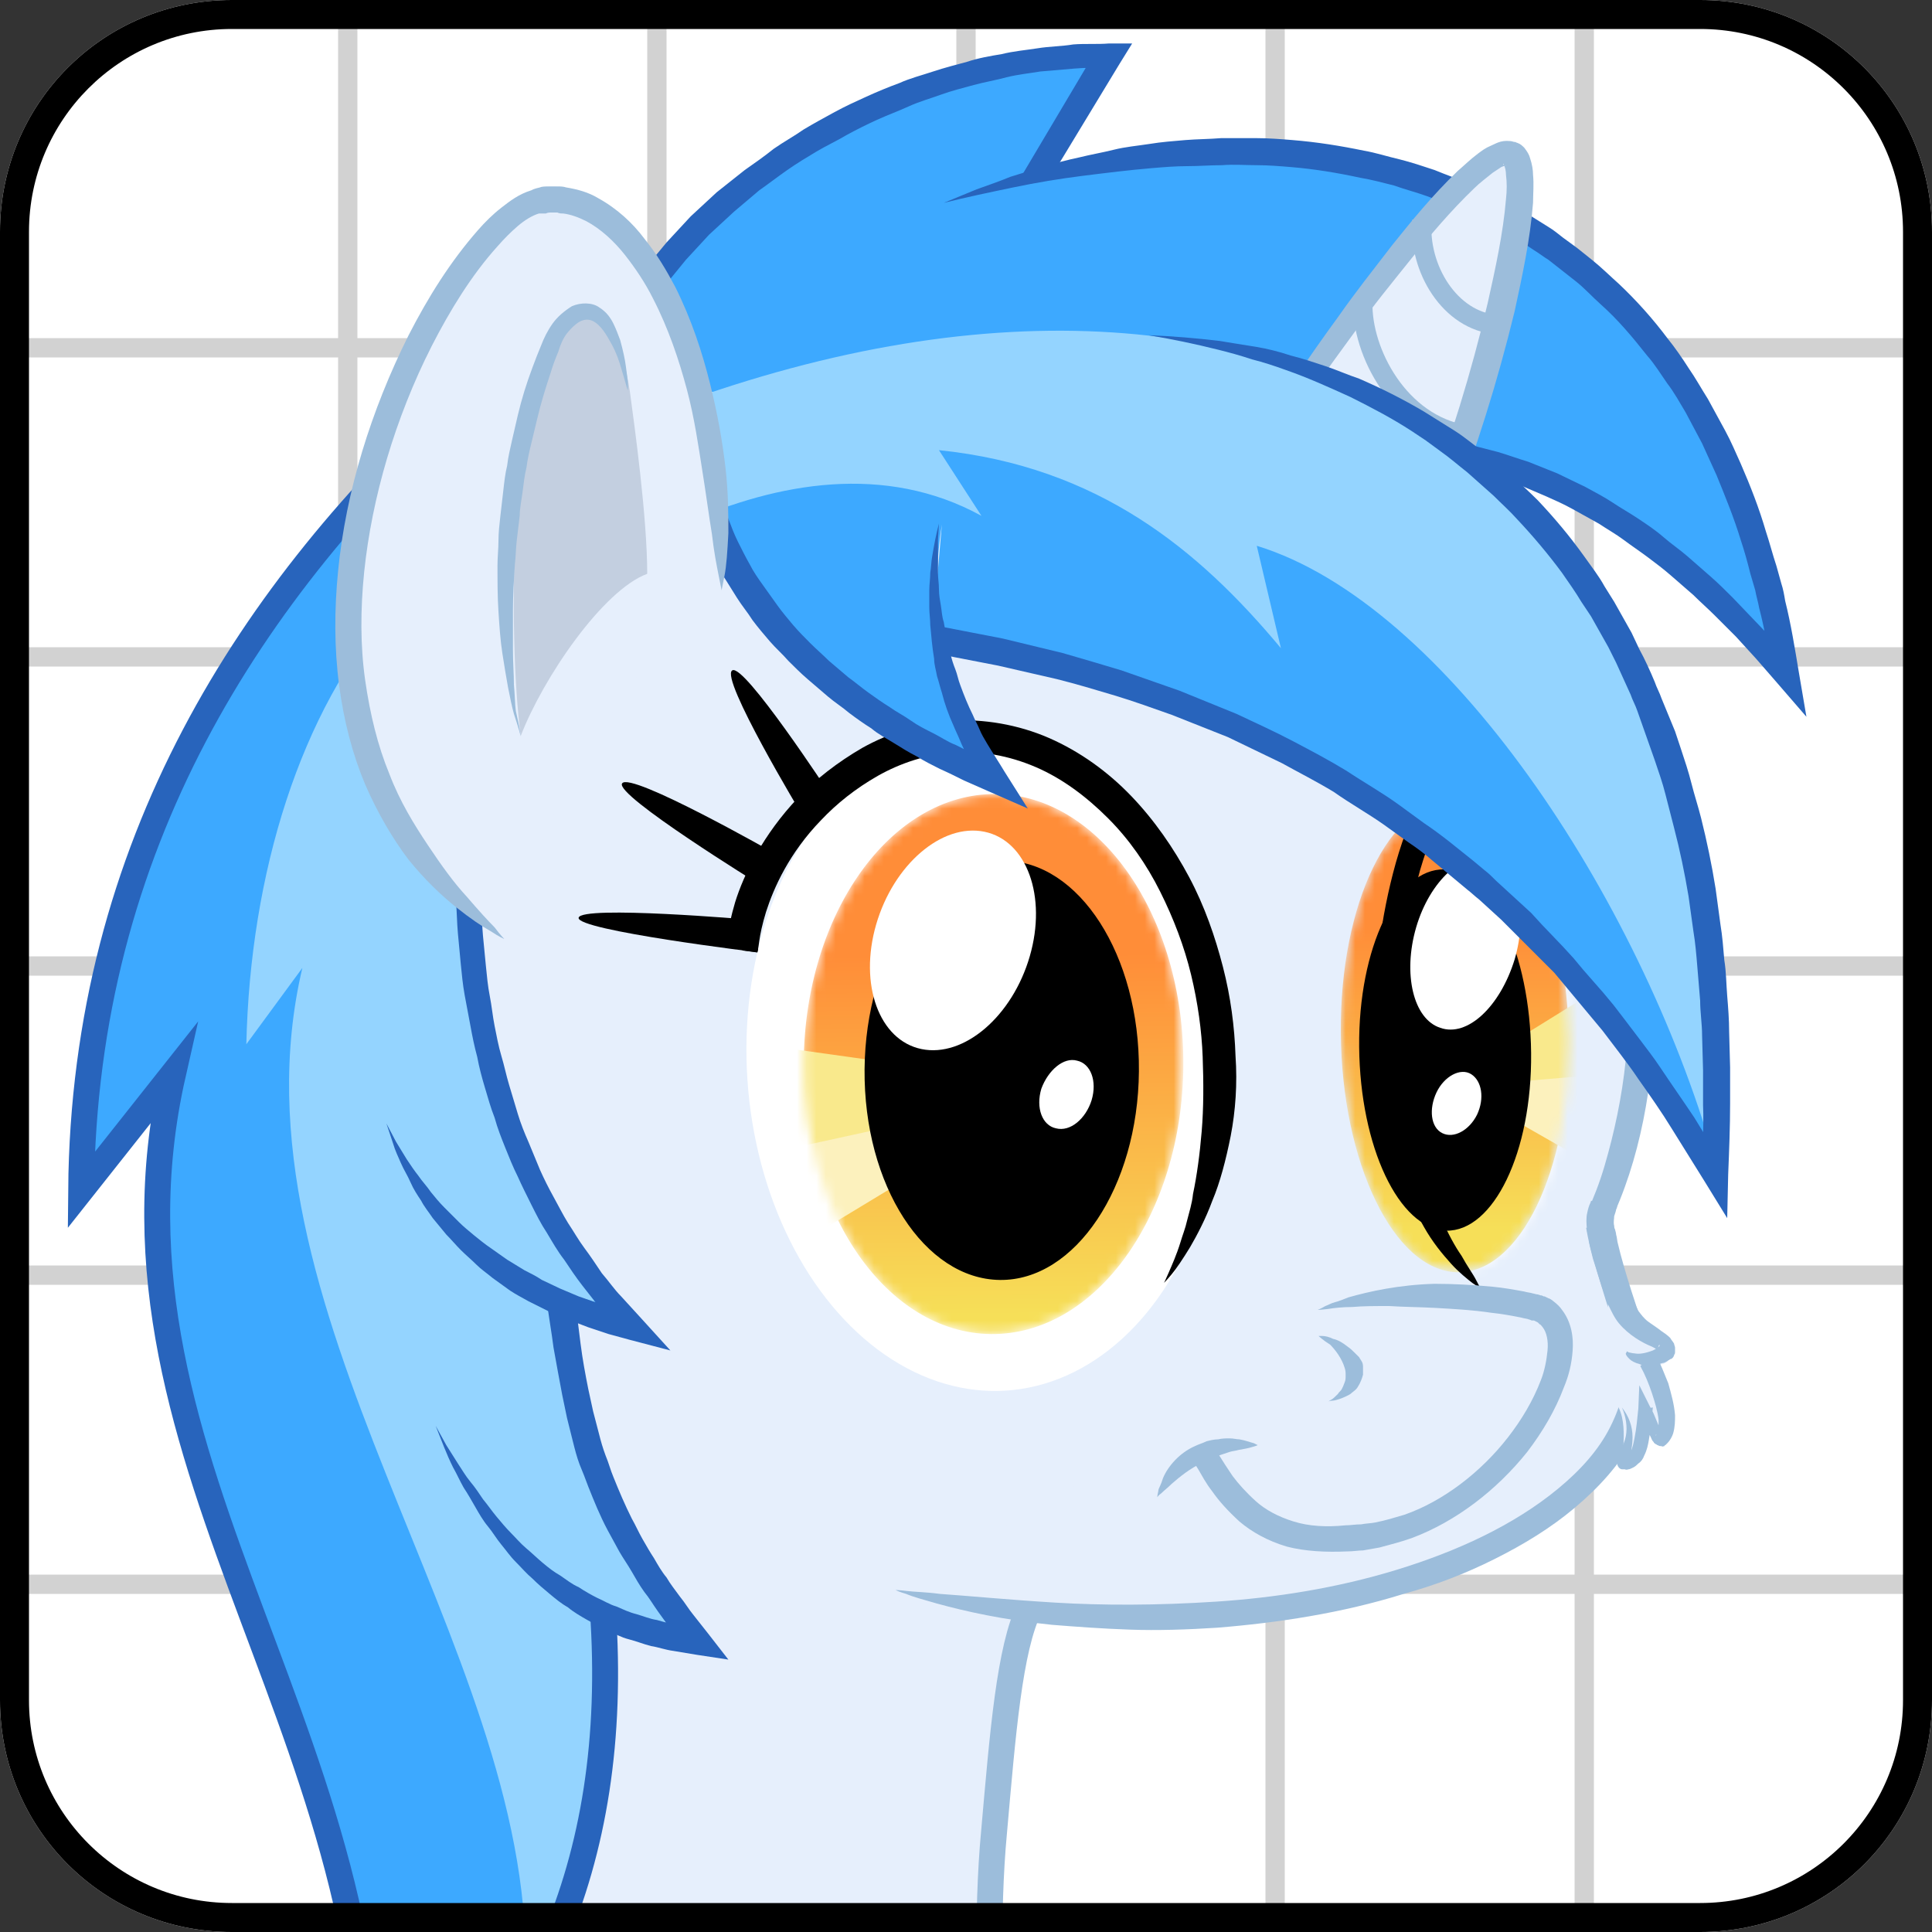 <svg version="1.1" xmlns="http://www.w3.org/2000/svg" xmlns:xlink="http://www.w3.org/1999/xlink" x="0px" y="0px"  viewBox="0 0 200 200" enable-background="new 0 0 200 200" xml:space="preserve"><rect x="0" y="0" width="200" height="200" fill="#333333" stroke="none"/><g id="Fill"><path fill="#FFFFFF" d="M200,176c0,13.3-10.7,24-24,24H24c-13.3,0-24-10.7-24-24V24C0,10.7,10.7,0,24,0h152c13.3,0,24,10.7,24,24 V176z"/></g><g><defs><path id="SVGID_1_" d="M200,176c0,13.3-10.7,24-24,24H24c-13.3,0-24-10.7-24-24V24C0,10.7,10.7,0,24,0h152c13.3,0,24,10.7,24,24 V176z"/></defs><clipPath id="SVGID_2_"><use xlink:href="#SVGID_1_"  overflow="visible"/></clipPath><g id="BG_1_" opacity="0.5" clip-path="url(#SVGID_2_)"><g><g id="Vertical_5_"><line fill="none" stroke="#A5A5A5" stroke-width="2" x1="132" y1="200" x2="132" y2="0"/><line fill="none" stroke="#A5A5A5" stroke-width="2" x1="100" y1="200" x2="100" y2="0"/><line fill="none" stroke="#A5A5A5" stroke-width="2" x1="68" y1="200" x2="68" y2="0"/><line fill="none" stroke="#A5A5A5" stroke-width="2" x1="36" y1="200" x2="36" y2="0"/><line fill="none" stroke="#A5A5A5" stroke-width="2" x1="164" y1="200" x2="164" y2="0"/></g><g id="Horizontal_5_"><line fill="none" stroke="#A5A5A5" stroke-width="2" x1="0" y1="132" x2="200" y2="132"/><line fill="none" stroke="#A5A5A5" stroke-width="2" x1="0" y1="100" x2="200" y2="100"/><line fill="none" stroke="#A5A5A5" stroke-width="2" x1="0" y1="68" x2="200" y2="68"/><line fill="none" stroke="#A5A5A5" stroke-width="2" x1="0" y1="36" x2="200" y2="36"/><line fill="none" stroke="#A5A5A5" stroke-width="2" x1="0" y1="164" x2="200" y2="164"/></g></g></g><g clip-path="url(#SVGID_2_)"><defs><rect id="SVGID_3_" x="1.6" y="3.3" width="196.7" height="196.7"/></defs><clipPath id="SVGID_4_"><use xlink:href="#SVGID_3_"  overflow="visible"/></clipPath><g id="Far_Crest_1_" clip-path="url(#SVGID_4_)"><g><path fill="#2864BC" d="M125.8,143.3c0,0-0.4-0.1-1-0.4c-0.3-0.1-0.6-0.3-0.8-0.6c-0.3-0.2-0.5-0.5-0.7-0.8 c-0.2-0.3-0.5-0.7-0.8-1c-0.3-0.4-0.6-0.7-1-1.1c-0.7-0.7-1.5-1.5-2.3-2.1c-0.4-0.3-0.9-0.7-1.3-1c-0.4-0.3-0.9-0.6-1.3-0.8 c-0.9-0.5-1.8-0.9-2.5-1.3c-0.4-0.2-0.7-0.3-1-0.5c-0.3-0.2-0.5-0.5-0.7-0.8c-0.3-0.5-0.5-1-0.5-1s0.4-0.3,1-0.4 c0.3-0.1,0.7-0.1,1-0.1c0.4,0.1,0.7,0.3,1.2,0.4c0.9,0.3,1.8,0.8,2.8,1.3c0.5,0.3,1,0.6,1.5,0.9c0.5,0.3,1,0.7,1.5,1.1 c0.5,0.4,0.9,0.8,1.4,1.2c0.4,0.4,0.8,0.8,1.2,1.3c0.4,0.4,0.7,0.8,1,1.3c0.3,0.4,0.6,0.8,0.9,1.2c0.3,0.4,0.5,0.8,0.6,1.2 c0.1,0.4,0.1,0.7,0.1,1C125.9,142.9,125.8,143.3,125.8,143.3z"/></g><g><path fill="none" d="M105.6,153.5"/></g><path fill="none" stroke="#2864BC" stroke-width="2.683" stroke-miterlimit="20" d="M119.8,136.1c6.8,2.1,10.5,5.3,13.2,14.6 c4.3-7.2,2.1-20.1-16.3-39.9c-9.9-10.6-15.8-15.8-14.5-35.1"/></g><path id="Body_2_" clip-path="url(#SVGID_4_)" fill="#E6EFFC" stroke="#9CBDDB" stroke-width="2.683" d="M46.9,203.9 c0.8-5.5,1.3-11.2,2.1-17l8.4-27.9l38.9-1.2l10.3,8.6c-2.1,4.2-2.8,13.1-3.7,23.3c-0.4,4.2-0.5,8.8-0.5,13.5"/><g id="Head_1_" clip-path="url(#SVGID_4_)"><g id="face_2_"><g><path fill="#E6EFFC" d="M49.6,184.3c2.3-18.9,3.7-36.7-3.9-77.5c-6.3-33.9,23.7-64.1,58.1-66.4c34.4-2.3,65.9,23.7,66.4,58.1 c0.5,34.6-14.2,41.6-33.6,48.6"/><g><path fill="#9CBDDB" d="M47.6,186.9c0,0,0.2-1.3,0.4-3.8c0.3-2.5,0.7-6.1,1-10.8c0.3-4.7,0.6-10.3,0.5-16.8 c-0.1-6.5-0.5-13.8-1.4-21.8c-0.9-8-2.1-16.6-3.8-25.6c-0.4-2.3-0.8-4.7-0.9-7.1c-0.2-2.4-0.1-4.9,0.1-7.4 c0.4-5,1.6-10,3.5-14.8c3.8-9.6,10.5-18.3,18.9-25c8.4-6.7,18.6-11.5,29.4-13.6c2.7-0.5,5.4-0.9,8.1-1.1 c1.4-0.1,2.7-0.1,4.1-0.1c1.4,0,2.8,0,4.1,0.1c2.7,0.1,5.4,0.5,8.1,1c2.7,0.5,5.3,1.1,7.9,2c10.3,3.2,19.6,9,26.8,16.3 c7.2,7.3,12.3,16.2,14.9,25.3c1.3,4.5,2,9.1,2.1,13.6c0.1,4.4,0,8.6-0.4,12.7c-0.8,8.1-3.1,15.7-7.1,21.2 c-2,2.8-4.2,5.1-6.6,6.8c-2.3,1.8-4.6,3.1-6.8,4.1c-4.3,2.1-7.8,3.2-10.2,4c-2.4,0.7-3.7,1.1-3.7,1.1s1.2-0.6,3.5-1.6 c1.1-0.5,2.6-1.2,4.2-2c1.6-0.8,3.5-1.7,5.5-2.9c4-2.3,8.6-5.7,12.1-10.9c1.7-2.6,3.2-5.7,4.2-9.1c1-3.4,1.8-7.1,2.2-11 c0.4-3.9,0.6-8.1,0.4-12.3c-0.1-4.2-0.8-8.6-2-12.9c-2.4-8.7-7.3-17.2-14.2-24.2c-6.9-7-15.8-12.6-25.7-15.7 c-2.5-0.8-5-1.4-7.5-1.9c-2.6-0.4-5.2-0.8-7.8-0.9c-1.3-0.1-2.6-0.1-3.9-0.1c-1.3,0-2.7,0.1-4,0.1c-2.6,0.2-5.2,0.5-7.8,1 c-10.3,2-20.1,6.6-28.2,13.1c-8.1,6.4-14.5,14.8-18.1,23.9c-1.8,4.6-2.9,9.3-3.3,14c-0.2,2.3-0.2,4.7-0.1,7 c0.1,2.3,0.5,4.5,0.9,6.8c1.7,9.1,3,17.8,3.8,25.8c0.9,8,1.3,15.5,1.4,22c0.1,6.6-0.2,12.3-0.5,17c-0.4,4.7-0.8,8.4-1.1,10.9 c-0.3,2.5-0.4,3.8-0.4,3.8L47.6,186.9z"/></g></g><g><path fill="#E6EFFC" d="M164.8,123c-0.7,11.4,6,13.9,5.9,18c-0.4,16.5-34.9,32.6-78.1,23.5"/><g><path fill="#9CBDDB" d="M167.4,124.9c0,0,0,0.1-0.1,0.3c0,0.1-0.1,0.4-0.2,0.7c0,0.3-0.1,0.6,0,1c0,0.1,0,0.2,0.1,0.4 c0,0.1,0.1,0.3,0.1,0.5c0.1,0.3,0.1,0.7,0.2,1c0.3,1.3,0.8,3,1.4,4.9c0.6,1.9,1.4,4,1.9,6.7c0.4,2.8-0.3,5.8-1.7,8.5 c-1.4,2.7-3.6,5.1-6.1,7.2c-2.5,2.1-5.3,3.8-8.3,5.3c-3,1.5-6.1,2.7-9.4,3.6c-6.4,2-13.1,3-19.3,3.5c-3.1,0.2-6.2,0.3-9,0.2 c-2.9-0.1-5.6-0.3-8.1-0.5c-5-0.5-9-1.4-11.9-2.2c-1.4-0.4-2.5-0.7-3.2-1c-0.7-0.2-1.1-0.4-1.1-0.4s0.4,0,1.2,0.1 c0.8,0.1,1.9,0.1,3.4,0.3c2.9,0.2,7,0.6,11.9,0.9c4.9,0.3,10.6,0.3,16.7-0.1c6.1-0.4,12.5-1.4,18.7-3.3 c6.2-1.9,12.1-4.6,16.7-8.4c2.3-1.9,4.2-4,5.4-6.4c0.6-1.2,1-2.3,1.3-3.5c0-0.3,0.1-0.6,0.1-0.9l0-0.4l0-0.5 c0-0.6,0-1.1-0.1-1.6c-0.3-2.2-1.2-4.3-1.8-6.3c-0.6-1.9-1.1-3.7-1.5-5.1c-0.1-0.4-0.2-0.7-0.2-1c0-0.2-0.1-0.3-0.1-0.5 c0-0.2-0.1-0.3-0.1-0.5c-0.1-0.7-0.1-1.4,0-1.8c0.1-0.5,0.2-0.8,0.3-1c0.1-0.2,0.1-0.3,0.1-0.3L167.4,124.9z"/></g></g></g><g id="right_eye_2_"><g><path fill="none" d="M171.6,77.3"/></g><g><path fill="none" d="M164.7,86.6"/></g><defs><filter id="Adobe_OpacityMaskFilter" filterUnits="userSpaceOnUse" x="138.8" y="75.9" width="32.7" height="58.8"><feColorMatrix  type="matrix" values="1 0 0 0 0  0 1 0 0 0  0 0 1 0 0  0 0 0 1 0"/></filter></defs><mask maskUnits="userSpaceOnUse" x="138.8" y="75.9" width="32.7" height="58.8" id="SVGID_5_"><g filter="url(#Adobe_OpacityMaskFilter)"><path fill="#FFFFFF" d="M157.8,75.9c-7.3-0.4-12.2,10.7-13.2,27.4c-1,16.7,4.6,30.9,11.8,31.4c0.5,0,0.9,0,1.4-0.1 c1.4-1.4,2.8-3,4-4.8c0.9-1.3,1.7-2.7,2.4-4.2c0.7-1.5,1.3-3.1,1.9-4.8c1.1-3.4,1.8-7.1,2.2-11c0.4-3.9,0.6-8.1,0.5-12.3 c-0.1-4.2-0.8-8.6-2-12.9c-0.3-1.1-0.7-2.2-1-3.3C163.4,77.9,160.6,76.1,157.8,75.9z"/></g></mask><g mask="url(#SVGID_5_)"><path fill="#FFFFFF" d="M171.4,105.2c-1,16.7-7.7,29.9-15,29.4c-7.3-0.4-12.8-14.7-11.8-31.4c1-16.7,6-27.8,13.2-27.4 C165.1,76.3,172.4,88.6,171.4,105.2z"/><g><defs><filter id="Adobe_OpacityMaskFilter_1_" filterUnits="userSpaceOnUse" x="138.8" y="83" width="26.2" height="48.7"><feColorMatrix  type="matrix" values="1 0 0 0 0  0 1 0 0 0  0 0 1 0 0  0 0 0 1 0"/></filter></defs><mask maskUnits="userSpaceOnUse" x="138.8" y="83" width="26.2" height="48.7" id="SVGID_5_"><g filter="url(#Adobe_OpacityMaskFilter_1_)"><path fill="#FFFFFF" d="M162.4,107.8c0.1,13.4-5.1,24.1-11.6,23.9c-6.5-0.2-11.9-11.3-12-24.8c-0.1-13.4,5.1-24.1,11.6-23.9 C157,83.2,162.3,94.3,162.4,107.8z"/></g></mask><g>  <linearGradient id="SVGID_6_" gradientUnits="userSpaceOnUse" x1="197.712" y1="188.815" x2="199.887" y2="144.602" gradientTransform="matrix(0.999 -4.790000e-002 4.790000e-002 0.999 -55.935 -52.094)"><stop  offset="0" style="stop-color:#F6DF58"/><stop  offset="0.7" style="stop-color:#FF8D38"/></linearGradient><path fill="url(#SVGID_6_)" d="M162.4,107.8c0.1,13.4-5.1,24.1-11.6,23.9c-6.5-0.2-11.9-11.3-12-24.8 c-0.1-13.4,5.1-24.1,11.6-23.9C157,83.2,162.3,94.3,162.4,107.8z"/><polygon fill="#F9E98C" points="149.6,112.2 164.6,102.9 163.7,113.1"/><polygon fill="#FCF1BD" points="150.7,112.5 165,111.3 163.3,119.7"/></g><path d="M158.5,109c0.1,10.3-3.9,18.5-8.8,18.4c-4.9-0.2-8.9-8.7-9-19c-0.1-10.3,3.9-18.5,8.8-18.4 C154.4,90.2,158.4,98.7,158.5,109z"/><path fill="#FFFFFF" d="M149.1,106.4c-2.8-0.9-3.9-5.6-2.5-10.4c1.4-4.8,4.9-8,7.7-7.1c2.8,0.9,3.9,5.6,2.5,10.4 C155.3,104.2,151.9,107.4,149.1,106.4z"/><path fill="#FFFFFF" d="M149.3,117.3c-1.2-0.6-1.4-2.5-0.6-4.2c0.8-1.7,2.5-2.6,3.6-1.9s1.4,2.5,0.6,4.2 C152.1,117,150.5,117.9,149.3,117.3z"/></g></g><g><path d="M153.3,133.4c0,0-0.3-0.2-0.9-0.6c-0.5-0.4-1.4-1.1-2.2-2c-0.9-1-1.9-2.2-2.8-3.8c-0.9-1.6-1.9-3.4-2.7-5.5 c-1.5-4.2-2.3-9.4-2.4-15c-0.1-5.5,0.6-11.5,2.2-17.2c0.8-2.8,1.9-5.7,3.4-8.3c0.7-1.3,1.6-2.6,2.6-3.7c1-1.1,2.3-2.1,3.9-2.7 c1.5-0.6,3.3-0.5,4.7,0c1.5,0.5,2.7,1.4,3.7,2.3c2,1.9,3.2,4.1,4.2,6.2c1.9,4.1,2.6,7.8,3.1,10.3c0.2,1.3,0.4,2.3,0.5,3 c0.1,0.7,0.1,1,0.1,1l-2.7,0.3c0,0,0-0.4-0.1-1c-0.1-0.7-0.2-1.6-0.4-2.8c-0.4-2.4-1.2-5.9-2.9-9.7c-0.9-1.9-2-3.8-3.6-5.3 c-1.6-1.5-3.7-2.5-5.8-1.7c-0.9,0.3-1.9,1.1-2.8,2c-0.8,0.9-1.6,2-2.3,3.2c-1.3,2.3-2.3,5-3.1,7.7c-1.5,5.4-2.2,11.1-2.1,16.4 c0,2.6,0.3,5.2,0.7,7.6c0.4,2.4,1,4.6,1.6,6.6c0.6,2,1.2,3.8,2,5.4c0.7,1.6,1.4,2.9,2.1,3.9c0.6,1.1,1.2,1.9,1.5,2.5 C153.1,133.1,153.3,133.4,153.3,133.4z"/></g></g><g id="left_eye_1_"><g><path d="M78.6,98.6c0,0-19-2.3-18.7-3.6c0.3-1.3,17.7,0.2,17.7,0.2L78.6,98.6z"/><path d="M78.7,91.6c0,0-15.1-9.3-14.3-10.5c0.8-1.3,15.9,7.3,15.9,7.3L78.7,91.6z"/><path d="M83,84.3c0,0-8.5-14.1-7.2-14.9c1.2-0.8,10.1,12.8,10.1,12.8L83,84.3z"/></g>  <ellipse transform="matrix(0.998 -6.637052e-002 6.637052e-002 0.998 -7.081 7.004)" fill="#FFFFFF" cx="101.9" cy="110.1" rx="24.6" ry="33.9"/><defs><filter id="Adobe_OpacityMaskFilter_2_" filterUnits="userSpaceOnUse" x="79" y="82.2" width="43.5" height="55.9"><feColorMatrix  type="matrix" values="1 0 0 0 0  0 1 0 0 0  0 0 1 0 0  0 0 0 1 0"/></filter></defs><mask maskUnits="userSpaceOnUse" x="79" y="82.2" width="43.5" height="55.9" id="SVGID_7_"><g filter="url(#Adobe_OpacityMaskFilter_2_)"><path fill="#FFFFFF" d="M126.4,108.4c-1.2-18.7-13.6-33.1-27.6-32.2c-2,0.1-4,0.6-5.9,1.4c-0.7,0.1-1.3,0.2-2,0.4 c-13.2,3.4-20.1,20.8-15.4,39c4.6,18.2,19.1,30.1,32.2,26.8c6-1.5,10.8-6.1,13.6-12.2C125.1,125.3,127,117.2,126.4,108.4z"/></g></mask><g mask="url(#SVGID_7_)"><defs><filter id="Adobe_OpacityMaskFilter_3_" filterUnits="userSpaceOnUse" x="79" y="82.2" width="43.5" height="55.9"><feColorMatrix  type="matrix" values="1 0 0 0 0  0 1 0 0 0  0 0 1 0 0  0 0 0 1 0"/></filter></defs><mask maskUnits="userSpaceOnUse" x="79" y="82.2" width="43.5" height="55.9" id="SVGID_7_"><g filter="url(#Adobe_OpacityMaskFilter_3_)"><path fill="#FFFFFF" d="M122.5,110.3c-0.1,15.4-9,27.9-19.9,27.8c-10.8-0.1-19.5-12.6-19.4-28.1c0.1-15.4,9-27.9,19.9-27.8 C113.9,82.3,122.6,94.9,122.5,110.3z"/></g></mask><g>  <linearGradient id="SVGID_8_" gradientUnits="userSpaceOnUse" x1="239.321" y1="364.486" x2="250.437" y2="312.365" gradientTransform="matrix(0.976 -0.218 0.218 0.976 -209.979 -167.433)"><stop  offset="0" style="stop-color:#F6DF58"/><stop  offset="0.7" style="stop-color:#FF8D38"/></linearGradient><path fill="url(#SVGID_8_)" d="M122.5,110.3c-0.1,15.4-9,27.9-19.9,27.8c-10.8-0.1-19.5-12.6-19.4-28.1 c0.1-15.4,9-27.9,19.9-27.8C113.9,82.3,122.6,94.9,122.5,110.3z"/><polygon fill="#FCF1BD" points="79,117.6 110.1,112.2 84,128"/><polygon fill="#F9E98C" points="79.2,108.2 110.6,112.6 79.5,119.4"/></g><path d="M117.9,110.9c-0.1,12-6.6,21.7-14.4,21.6s-14.1-9.8-14-21.8c0.1-12,6.6-21.7,14.4-21.6 C111.7,89.1,118,98.9,117.9,110.9z"/><path fill="#FFFFFF" d="M101.9,86.1c4.4,0.9,6.5,6.7,4.7,12.9c-1.8,6.2-6.8,10.5-11.2,9.6c-4.4-0.9-6.5-6.7-4.7-12.9 C92.5,89.5,97.5,85.2,101.9,86.1z"/><path fill="#FFFFFF" d="M111.5,109.8c1.4,0.3,2.1,2.1,1.5,4.1c-0.6,1.9-2.2,3.3-3.7,2.9c-1.4-0.3-2.1-2.1-1.5-4.1 C108.5,110.8,110.1,109.4,111.5,109.8z"/></g><g><path d="M76.9,98.4c0,0-0.1-0.1-0.2-0.3c-0.1-0.2-0.3-0.5-0.6-1c-0.1-0.2-0.2-0.5-0.4-0.8c0-0.1-0.2-0.3-0.2-0.5 c0.1-0.1,0.1-0.3,0.1-0.4c0.1-0.6,0.3-1.3,0.5-2c0.9-2.9,2.9-7,6.5-10.8c1.8-1.9,4.1-3.7,6.7-5.2c2.7-1.5,5.8-2.5,9.2-2.8 c3.3-0.2,6.9,0.4,10.1,1.8c3.2,1.4,6.1,3.5,8.5,6c2.4,2.5,4.4,5.4,6,8.4c1.6,3,2.7,6.2,3.5,9.3c0.8,3.1,1.2,6.2,1.3,9.2 c0.2,2.9,0,5.7-0.5,8.3c-0.5,2.5-1.1,4.8-1.9,6.7c-0.7,1.9-1.6,3.6-2.3,4.8c-0.8,1.3-1.4,2.2-1.9,2.8c-0.5,0.6-0.8,0.9-0.8,0.9 s0.2-0.4,0.5-1.1c0.3-0.7,0.8-1.8,1.2-3.1c0.2-0.7,0.5-1.4,0.7-2.3c0.2-0.8,0.5-1.7,0.6-2.7c0.4-1.9,0.7-4.1,0.9-6.5 c0.2-2.4,0.2-5,0.1-7.7c-0.1-2.7-0.5-5.6-1.2-8.5c-0.7-2.9-1.8-5.8-3.2-8.6c-1.4-2.8-3.2-5.4-5.4-7.6c-2.2-2.2-4.7-4.1-7.5-5.3 c-2.8-1.2-5.7-1.7-8.5-1.5c-2.8,0.2-5.5,1.1-7.8,2.4c-2.3,1.3-4.3,2.9-5.9,4.6c-3.3,3.4-4.9,7-5.7,9.5c-0.4,1.3-0.6,2.3-0.7,3 c-0.1,0.8-0.2,1.2-0.2,1.2L76.9,98.4z"/></g></g><g id="fluff_1_"><path fill="#E6EFFC" d="M166.7,133.6c1.8,1.6,6,6.1,6.1,6.5c0.3,1.3-1.4,1.2-1.8,1.3c-0.4,0.1,0.6,2.7,1,4.2 c0.4,1.5,0.9,3.2,0.1,3.2c-0.8,0-0.7-0.6-1.3-1.3c-0.6-0.7-0.4,0.9-0.9,1.8c-0.4,0.9-1.1,3.2-1.7,2.4c-0.6-0.8,0.7-4.8-1.2-6.8 C165,142.9,166.7,133.6,166.7,133.6z"/><g><path fill="#9CBDDB" d="M168.4,139.9c0,0,0.1,0,0.2,0.1c0.1,0,0.4,0.1,0.6,0.1c0.5,0.1,1.1,0,1.9-0.3c0.2-0.1,0.4-0.2,0.5-0.3 c0.1-0.1,0.2-0.1,0.2-0.2c0,0,0,0,0-0.1c0,0,0,0-0.1,0.1c0,0.1,0,0.1-0.1,0.2c0,0.1,0,0.1,0,0.2l0,0c0,0.1,0,0,0,0.1l0,0l0-0.1 c0,0,0,0.1,0,0c0,0,0,0-0.1,0c-0.1-0.1-0.3-0.2-0.5-0.3c-0.5-0.2-1.1-0.5-1.7-0.9c-0.6-0.4-1.2-0.9-1.7-1.5 c-0.5-0.6-0.8-1.3-1.1-1.9c-0.2-0.6-0.4-1.2-0.6-1.7c-0.4-1.1-0.7-2.2-1-3.1c-0.5-1.9-0.7-3.2-0.7-3.2l2.7-0.3 c0,0,0.1,1.1,0.6,2.9c0.2,0.9,0.5,1.9,0.9,3c0.2,0.5,0.4,1.1,0.6,1.7c0.2,0.5,0.4,0.9,0.6,1.3c0.3,0.4,0.6,0.8,1,1.1 c0.4,0.3,0.9,0.6,1.4,1c0.3,0.2,0.6,0.4,0.9,0.7c0.1,0.2,0.3,0.4,0.4,0.6c0,0.1,0.1,0.3,0.1,0.4l0,0.1l0,0l0,0.1l0,0.1 c0,0.1,0,0.1,0,0.2c0,0.2-0.1,0.2-0.1,0.3c-0.1,0.3-0.3,0.4-0.4,0.4c-0.1,0.1-0.2,0.1-0.3,0.2c-0.2,0.1-0.3,0.2-0.5,0.2 c-0.3,0.1-0.6,0.2-0.9,0.2c-0.5,0.1-1.1,0.1-1.5-0.1c-0.4-0.1-0.8-0.3-1-0.5c-0.2-0.2-0.4-0.4-0.4-0.6 C168.4,140,168.4,139.9,168.4,139.9z"/></g><g><path fill="#9CBDDB" d="M171.4,140.2c0.5,1,0.9,2,1.3,3c0.3,1.1,0.6,2.1,0.7,3.3c0,0.6,0,1.2-0.2,1.9c-0.1,0.3-0.3,0.7-0.6,1 l-0.1,0.1l0,0l0,0l-0.1,0.1l0,0l0,0c0,0-0.1,0-0.1,0.1c-0.1,0-0.2,0.1-0.3,0c-0.2,0-0.2,0-0.4-0.1c-0.1,0-0.1-0.1-0.2-0.1 c-0.1-0.1-0.2-0.1-0.2-0.2c-0.2-0.2-0.2-0.3-0.3-0.5c-0.3-0.6-0.5-1-0.6-1.5c-0.2-0.5-0.4-1-0.5-1.4l1.3-0.2l0,0 c-0.1,1.1-0.2,2.2-0.4,3.3c-0.1,0.6-0.2,1.1-0.5,1.7c-0.1,0.3-0.3,0.6-0.6,0.8c-0.1,0.1-0.3,0.3-0.5,0.4 c-0.2,0.1-0.4,0.2-0.5,0.2c-0.1,0-0.2,0.1-0.4,0c-0.1,0-0.2,0-0.3,0c-0.1,0-0.3-0.1-0.4-0.3c-0.1-0.2-0.1-0.3-0.1-0.4 c0-0.1,0-0.2,0-0.2c0-0.1,0.1-0.2,0.1-0.3c0.1-0.3,0.2-0.5,0.3-0.8c0.2-0.5,0.4-0.9,0.5-1.4c0.2-1,0-2.1-0.4-3 c0.7,0.9,1.1,1.9,1.1,3.1c0,0.6-0.1,1.2-0.2,1.7c-0.1,0.3-0.1,0.5-0.2,0.8c0,0,0,0.1,0,0.1c0,0,0,0,0,0c0-0.1,0-0.1-0.1-0.2 c-0.1-0.1-0.2-0.2-0.3-0.2c-0.1,0-0.1,0-0.1,0c0,0,0,0,0,0c0.2-0.1,0.3-0.1,0.4-0.2c0.1-0.1,0.2-0.3,0.3-0.5 c0.2-0.4,0.3-0.9,0.4-1.4c0.2-1,0.3-2.1,0.4-3.1l0,0l0.1-2.4l1.1,2.2c0.3,0.5,0.5,1,0.7,1.5c0.2,0.5,0.4,0.9,0.7,1.3 c0.1,0.1,0.1,0.2,0.1,0.2c0,0,0,0,0,0c0,0-0.1,0-0.1-0.1c-0.1,0-0.1-0.1-0.3-0.1c-0.1,0-0.2,0-0.3,0c0,0-0.1,0-0.1,0.1l0,0l0,0 l0,0c0.1-0.1-0.2,0.1-0.1,0.1l0,0l0,0l0,0c0.1-0.1,0.1-0.2,0.2-0.4c0.1-0.3,0.1-0.8,0.1-1.2c-0.1-0.9-0.4-1.9-0.7-2.8 c-0.3-0.9-0.7-1.9-1.2-2.8L171.4,140.2z"/></g></g><g id="Muzzle_1_"><path fill="#E6EFFC" d="M136.4,135.6c9.5-2.8,20.9-0.8,22.6-0.2c7,2.4-2.6,22-18.1,23.7c-7.3,0.8-12-0.7-16.4-8.3L136.4,135.6z" /><g><path fill="#9CBDDB" d="M136.4,135.6c0,0,0.3-0.1,0.8-0.4c0.3-0.1,0.6-0.3,1-0.4c0.4-0.1,0.9-0.3,1.4-0.5 c2.1-0.6,5.2-1.3,8.9-1.4c1.9,0,3.9,0.1,6,0.3c1.1,0.1,2.2,0.3,3.3,0.5c0.3,0.1,0.6,0.1,0.9,0.2c0.1,0,0.3,0.1,0.5,0.1l0.3,0.1 l0.1,0l0.2,0.1l0.1,0l0.4,0.2c0.1,0,0.4,0.2,0.5,0.3c0.4,0.3,0.7,0.6,0.9,0.9c1,1.3,1.2,2.9,1.1,4.2c-0.1,1.4-0.4,2.6-0.9,3.8 c-0.9,2.4-2.2,4.6-3.8,6.7c-3.2,4-7.4,7.2-11.9,8.9c-1.1,0.4-2.3,0.7-3.4,1c-0.6,0.1-1.1,0.2-1.7,0.3c-0.5,0-1,0.1-1.6,0.1 c-2.2,0.1-4.4,0-6.3-0.5c-2-0.6-3.6-1.5-4.9-2.6c-1.2-1.1-2.1-2.1-2.8-3.1c-0.7-0.9-1.1-1.7-1.4-2.2c-0.3-0.5-0.5-0.8-0.5-0.8 l2.3-1.3c0,0,0.1,0.3,0.4,0.7c0.3,0.5,0.7,1.1,1.3,2c0.6,0.8,1.4,1.7,2.4,2.6c1,0.9,2.3,1.6,3.9,2.1c1.6,0.5,3.4,0.6,5.4,0.4 c0.5,0,1-0.1,1.6-0.1c0.5-0.1,1-0.1,1.5-0.2c1-0.2,2-0.5,3-0.8c4-1.4,7.9-4.4,10.7-8c1.4-1.8,2.6-3.8,3.4-5.9 c0.4-1,0.6-2.1,0.7-3.1c0.1-1-0.1-1.9-0.5-2.4c-0.1-0.1-0.2-0.3-0.3-0.3c0,0,0,0-0.1-0.1c0,0,0,0-0.1-0.1l-0.4-0.2l-0.1,0l0,0 c0,0-0.1-0.1,0.1,0l0,0l-0.2,0c-0.1,0-0.2-0.1-0.3-0.1c-0.2-0.1-0.5-0.1-0.8-0.2c-1-0.2-2.1-0.4-3.1-0.5c-2-0.3-4-0.4-5.7-0.5 c-1.8-0.1-3.4-0.1-4.9-0.2c-1.5,0-2.7,0-3.8,0.1c-1,0-1.9,0.1-2.5,0.2C136.7,135.6,136.4,135.6,136.4,135.6z"/></g><g><path fill="#9CBDDB" d="M130.2,149.6c0,0-0.2,0.1-0.6,0.2c-0.3,0.1-0.8,0.2-1.4,0.3c-0.3,0.1-0.6,0.1-0.9,0.2 c-0.3,0.1-0.6,0.2-0.9,0.3c-0.3,0.1-0.6,0.2-1,0.4c-0.3,0.1-0.6,0.3-0.9,0.4c-1.3,0.6-2.4,1.5-3.2,2.2c-0.4,0.4-0.8,0.7-1.1,1 c-0.3,0.2-0.4,0.4-0.4,0.4s0-0.2,0.1-0.6c0-0.2,0.1-0.4,0.2-0.6c0.1-0.2,0.2-0.5,0.3-0.8c0.5-1.2,1.7-2.6,3.3-3.3 c0.4-0.2,0.8-0.3,1.2-0.5c0.4-0.1,0.8-0.2,1.2-0.2c0.4-0.1,0.8-0.1,1.2-0.1c0.4,0,0.7,0.1,1,0.1c0.6,0.1,1.1,0.3,1.5,0.4 C130,149.5,130.2,149.6,130.2,149.6z"/></g><g><path fill="#9CBDDB" d="M136.5,138.3c0,0,0.2,0,0.4,0c0.3,0,0.7,0.1,1.1,0.3c0.5,0.1,1,0.4,1.5,0.8c0.3,0.2,0.5,0.4,0.8,0.7 c0.1,0.1,0.3,0.3,0.4,0.4c0.1,0.2,0.2,0.3,0.3,0.5c0.1,0.2,0.1,0.4,0.1,0.6c0,0.2,0,0.5,0,0.7c-0.1,0.4-0.3,0.9-0.5,1.2 c-0.2,0.4-0.6,0.6-0.8,0.8c-0.3,0.2-0.6,0.3-0.8,0.4c-0.5,0.2-0.9,0.3-1.1,0.3c-0.3,0-0.4,0.1-0.4,0.1s0.1-0.1,0.3-0.2 c0.2-0.1,0.4-0.3,0.7-0.6c0.1-0.2,0.3-0.3,0.4-0.5c0.1-0.2,0.2-0.4,0.3-0.7c0.1-0.2,0.1-0.5,0.1-0.7c0-0.3,0-0.5-0.1-0.8 c-0.3-1-1-1.9-1.5-2.4C136.9,138.7,136.5,138.3,136.5,138.3z"/></g></g></g><g id="Side_Mane" clip-path="url(#SVGID_4_)"><path fill="#3DA9FF" d="M48.4,90.6c0.2,15.8,3.8,33.1,17.1,47.1c-15.2-5.4-20.7-12.3-25.6-21l17.3,16 c1.1,14.4,5.3,24.8,15.3,37.3c-14.3-1.7-22.3-11.9-27-22.3l17,18.8c1.9,26.9-10.1,42.9-24.4,59.9c4.4-45.3-29.4-74.3-20.1-115.3 l-9.5,12C8.7,87.4,26.1,61,48.1,40.9L48.4,90.6z"/><path fill="#94D4FF" d="M40.6,62.9c-9.5,10.7-14.7,27.5-15.1,45.2l5.8-7.9c-8.3,35.2,23.7,70.1,23.1,103.4 c6-10.9,11.2-21.9,8.9-35.6l6.3,0.2c-8-11.3-10.4-23.2-13.5-35.1l5.5,1.7c-7.4-12.7-14.6-25.4-13.7-40.3L40.6,62.9z"/><g><path fill="#2864BC" d="M49.7,90.6l0.1,3.2c0.1,1,0.1,2.1,0.2,3.1c0.1,1,0.2,2.1,0.3,3.1c0.1,1,0.2,2.1,0.4,3.1 c0.2,1,0.3,2.1,0.5,3.1c0.2,1,0.4,2.1,0.7,3.1c0.3,1,0.5,2,0.8,3c0.3,1,0.6,2,0.9,3c0.3,1,0.7,2,1.1,2.9c0.4,1,0.8,1.9,1.2,2.9 c0.4,0.9,0.9,1.9,1.4,2.8c0.5,0.9,1,1.9,1.5,2.7c0.6,0.9,1.1,1.8,1.7,2.6c0.6,0.8,1.2,1.7,1.8,2.6c0.7,0.8,1.3,1.7,2,2.4 l2.1,2.3l3,3.3l-4.2-1.1l0,0l-2.2-0.6l-2.1-0.7l-2.1-0.8l-2.1-0.9l-2-1c-0.7-0.4-1.3-0.7-1.9-1.1l-1.8-1.3 c-0.6-0.5-1.2-0.9-1.7-1.4c-0.5-0.5-1.1-1-1.6-1.5c-0.5-0.5-1-1.1-1.5-1.6c-0.5-0.6-0.9-1.1-1.4-1.7c-0.4-0.6-0.9-1.2-1.2-1.8 c-0.4-0.6-0.8-1.2-1.1-1.9c-0.3-0.7-0.7-1.3-1-2c-0.3-0.7-0.6-1.3-0.8-2l-0.7-2.1l1,1.9l1.1,1.8c0.4,0.6,0.8,1.2,1.2,1.7 c0.4,0.6,0.9,1.1,1.3,1.7c0.4,0.5,0.9,1.1,1.4,1.6c0.5,0.5,1,1,1.5,1.5c0.5,0.5,1,0.9,1.6,1.4c0.5,0.4,1.1,0.9,1.7,1.3l1.7,1.2 l1.8,1.1c0.6,0.3,1.2,0.6,1.8,1l1.9,0.9l1.9,0.8l2,0.7l2,0.6l2,0.5l0,0l-1.3,2.2l-2.2-2.5c-0.7-0.8-1.4-1.7-2.1-2.6 c-0.7-0.9-1.3-1.8-1.9-2.7c-0.7-0.9-1.2-1.8-1.8-2.8c-0.6-0.9-1.1-1.9-1.6-2.9c-0.5-1-1-2-1.4-2.9c-0.5-1-0.9-2-1.3-3 c-0.4-1-0.8-2-1.1-3.1c-0.4-1-0.7-2.1-1-3.1c-0.3-1-0.6-2.1-0.8-3.2c-0.3-1.1-0.5-2.1-0.7-3.2c-0.2-1.1-0.4-2.1-0.6-3.2 c-0.2-1.1-0.3-2.2-0.4-3.2c-0.1-1.1-0.2-2.2-0.3-3.2c-0.1-1.1-0.1-2.2-0.2-3.3l-0.1-3.2L49.7,90.6z"/></g><path fill="none" stroke="#2864BC" stroke-width="2.683" stroke-miterlimit="100" d="M62.4,166.6c1.9,26.9-7.6,45.5-24.4,59.9 c4.4-45.3-29.4-74.3-20.1-115.3l-9.5,12C8.7,87.4,26.1,61,48.1,40.9"/><g><path fill="#2864BC" d="M59.5,134.3c0.2,1.6,0.4,3.2,0.6,4.8c0.2,1.6,0.5,3.2,0.8,4.7l0.5,2.3c0.2,0.8,0.4,1.5,0.6,2.3 c0.2,0.8,0.4,1.5,0.7,2.3c0.3,0.7,0.5,1.5,0.8,2.2c0.6,1.5,1.2,2.9,1.9,4.3c0.4,0.7,0.7,1.4,1.1,2.1c0.4,0.7,0.8,1.4,1.2,2 c0.4,0.7,0.8,1.4,1.3,2c0.4,0.7,0.9,1.3,1.4,2c0.5,0.6,0.9,1.3,1.4,1.9l1.5,1.9l0,0l2.1,2.7l-3.3-0.5l-2.4-0.4 c-0.8-0.1-1.6-0.4-2.3-0.5c-0.8-0.2-1.5-0.5-2.3-0.7c-0.8-0.2-1.5-0.6-2.2-0.9c-0.7-0.3-1.4-0.7-2.1-1.1c-0.7-0.4-1.4-0.8-2-1.3 c-0.7-0.4-1.3-0.9-1.9-1.4c-0.6-0.5-1.2-1-1.8-1.6c-0.6-0.5-1.1-1.1-1.7-1.7c-0.6-0.6-1-1.2-1.5-1.8c-0.5-0.6-0.9-1.3-1.4-1.9 c-0.5-0.6-0.9-1.3-1.3-2c-0.4-0.7-0.8-1.4-1.2-2c-0.4-0.7-0.7-1.4-1.1-2.1c-0.7-1.4-1.2-2.8-1.8-4.3l1.1,2l1.2,1.9 c0.4,0.6,0.8,1.3,1.3,1.9c0.5,0.6,0.9,1.2,1.3,1.8c0.5,0.6,0.9,1.2,1.4,1.8c0.5,0.6,1,1.2,1.5,1.7c0.5,0.5,1,1.1,1.6,1.6 c0.6,0.5,1.1,1,1.7,1.5c0.6,0.5,1.1,0.9,1.8,1.3c0.6,0.4,1.2,0.9,1.9,1.2c0.6,0.4,1.3,0.8,1.9,1.1c0.7,0.3,1.3,0.7,2,0.9 c0.7,0.3,1.3,0.6,2.1,0.8c0.7,0.2,1.4,0.5,2.1,0.6c0.7,0.2,1.4,0.4,2.1,0.5l2.2,0.3l-1.2,2.2l0,0l-1.5-1.9c-0.5-0.6-1-1.3-1.5-2 c-0.5-0.7-0.9-1.4-1.4-2c-0.5-0.7-0.9-1.4-1.3-2.1c-0.4-0.7-0.9-1.4-1.3-2.1c-0.4-0.7-0.8-1.5-1.2-2.2c-0.8-1.5-1.4-3-2-4.5 c-0.3-0.8-0.6-1.6-0.9-2.3c-0.3-0.8-0.5-1.6-0.7-2.4c-0.2-0.8-0.4-1.6-0.6-2.4l-0.5-2.4c-0.3-1.6-0.6-3.2-0.9-4.9 c-0.2-1.6-0.5-3.2-0.7-4.9L59.5,134.3z"/></g></g><g id="Mane_Below_Horn" clip-path="url(#SVGID_4_)"><path fill="#3DA9FF" d="M65.7,31.8c10.2-16.2,31.9-26.5,49.1-26l-8.1,12.8l-9,2.4c41.7-14.1,79.9-0.4,87.3,48.9 c-11.1-13.3-25.3-23.8-42.5-23.3l-69.6-6.1L65.7,31.8z"/><g><path fill="#2864BC" d="M64.6,31l2-3l2.4-2.9l2.5-2.7l2.7-2.5l2.9-2.3c1-0.7,2-1.4,3-2.2c1-0.7,2.1-1.3,3.1-2 c1-0.6,2.1-1.2,3.2-1.8c1.1-0.6,2.2-1.1,3.3-1.6c1.1-0.5,2.3-1,3.4-1.4c1.1-0.5,2.3-0.8,3.5-1.2c1.2-0.4,2.4-0.7,3.5-1 c1.2-0.4,2.4-0.6,3.6-0.8c1.2-0.3,2.4-0.4,3.7-0.6c1.2-0.2,2.5-0.2,3.7-0.4c1.2-0.1,2.5,0,3.7-0.1l2.4,0l-1.3,2.1l-4,6.6l-2,3.3 l-0.5,0.8c-0.1,0.1-0.2,0.3-0.2,0.4c0,0.1,0,0.2-0.1,0.2c-0.1,0.1-0.2,0.1-0.2,0.1c-0.3,0.2-0.6,0.4-1,0.5 c-0.3,0.2-0.7,0.3-1.1,0.5l-1.1-0.7L113.6,5l1.1,2c-1.2,0-2.3,0-3.5,0.1c-1.2,0.1-2.3,0.2-3.5,0.3c-1.2,0.2-2.3,0.3-3.5,0.6 c-1.1,0.3-2.3,0.5-3.4,0.8c-1.1,0.3-2.3,0.6-3.4,1c-1.1,0.4-2.2,0.7-3.3,1.2c-1.1,0.5-2.2,0.9-3.3,1.4c-1.1,0.5-2.1,1-3.2,1.6 c-1,0.6-2.1,1.1-3.1,1.7c-1,0.6-2,1.2-3,1.9c-1,0.7-1.9,1.4-2.9,2.1L76,21.9l-2.6,2.4L71,26.9l-2.2,2.7l-2,3L64.6,31z"/></g><g><path fill="#2864BC" d="M142.4,45.1l3.1,0l3.3,0.3L152,46l3.1,0.8c1,0.3,2.1,0.7,3.1,1c1,0.4,2,0.8,3,1.2c1,0.5,1.9,0.9,2.9,1.4 c0.9,0.5,1.9,1,2.8,1.6c0.9,0.6,1.8,1.1,2.7,1.7c0.9,0.6,1.8,1.2,2.6,1.9c0.8,0.7,1.7,1.3,2.5,2c0.8,0.7,1.6,1.4,2.4,2.1 c0.8,0.7,1.6,1.5,2.3,2.2l2.2,2.3l2.2,2.3l2.1,2.4l0,0l-2.4,1.1c-0.4-2.4-0.8-4.8-1.4-7.1c-0.1-0.6-0.3-1.2-0.4-1.8l-0.5-1.7 c-0.3-1.2-0.6-2.3-1-3.5c-0.7-2.3-1.6-4.5-2.5-6.7c-0.5-1.1-1-2.2-1.5-3.3c-0.6-1.1-1.1-2.1-1.7-3.2c-0.6-1-1.2-2.1-1.9-3 c-0.7-1-1.3-2-2.1-2.9c-1.5-1.9-3-3.7-4.8-5.3c-0.9-0.8-1.7-1.7-2.6-2.4l-1.4-1.1l-1.4-1.1c-0.5-0.3-1-0.7-1.5-1l-1.5-1 c-1-0.7-2.1-1.2-3.1-1.8c-1-0.6-2.2-1-3.2-1.5c-1.1-0.5-2.2-0.9-3.3-1.3c-1.1-0.4-2.3-0.7-3.4-1.1c-1.2-0.3-2.3-0.6-3.5-0.8 c-2.3-0.5-4.7-0.9-7.1-1.1c-1.2-0.1-2.4-0.2-3.6-0.2c-1.2,0-2.4-0.1-3.6,0c-1.2,0-2.4,0.1-3.6,0.1c-1.2,0-2.4,0.1-3.6,0.2 c-2.4,0.2-4.8,0.5-7.2,0.8c-2.4,0.3-4.8,0.7-7.2,1.2c-2.4,0.5-4.8,1-7.2,1.6l3.4-1.4c1.1-0.4,2.3-0.8,3.5-1.3 c2.3-0.7,4.7-1.5,7.1-2c1.2-0.3,2.4-0.5,3.6-0.8c1.2-0.3,2.4-0.4,3.7-0.6c1.2-0.2,2.5-0.3,3.7-0.4c1.2-0.1,2.5-0.1,3.7-0.2 c1.2,0,2.5,0,3.7,0c1.2,0,2.5,0.1,3.7,0.2c2.5,0.2,5,0.6,7.4,1.1c1.2,0.2,2.4,0.6,3.7,0.9c1.2,0.3,2.4,0.7,3.6,1.1 c1.2,0.5,2.4,0.9,3.5,1.4c1.1,0.5,2.3,1,3.4,1.6c1.1,0.6,2.2,1.2,3.3,1.9l1.6,1c0.5,0.3,1,0.7,1.5,1.1l1.5,1.1l1.5,1.2 c1,0.8,1.9,1.7,2.8,2.5c1.8,1.7,3.5,3.6,5,5.6c0.8,1,1.5,2,2.2,3.1c0.7,1,1.3,2.1,2,3.2c0.6,1.1,1.2,2.2,1.8,3.3 c0.6,1.1,1.1,2.3,1.6,3.4c1,2.3,1.9,4.6,2.6,7c0.4,1.2,0.7,2.4,1.1,3.6l0.5,1.8c0.2,0.6,0.3,1.2,0.4,1.8c0.6,2.4,1,4.9,1.4,7.3 l0.8,4.7l-3.2-3.7l0,0l-2-2.3l-2.1-2.3l-2.2-2.2c-0.7-0.7-1.5-1.4-2.2-2.1c-0.8-0.7-1.6-1.4-2.3-2c-0.8-0.7-1.6-1.3-2.4-1.9 c-0.8-0.6-1.7-1.2-2.5-1.8c-0.8-0.6-1.7-1.1-2.6-1.7c-0.9-0.5-1.8-1-2.7-1.5c-0.9-0.5-1.8-0.9-2.7-1.3c-0.9-0.4-1.9-0.8-2.8-1.2 l-2.9-0.9l-3-0.7l-3-0.5l-3-0.3l-3.1,0L142.4,45.1z"/></g></g><g id="Horn_1_" clip-path="url(#SVGID_4_)"><path fill="#E6EFFC" d="M126.8,56.4c-0.2,11.8,12.9,12.7,14.6,10.6c8.5-10.7,18.9-49.4,14.9-51.2c-3.2-1.5-17.8,17.5-27.4,32.9" /><g><path fill="#9CBDDB" d="M126.8,56.4c0,0,0.1,0.5,0.3,1.3c0.2,0.8,0.6,2.1,1.3,3.4c0.7,1.3,1.9,2.7,3.7,3.8 c1.7,1,4.1,1.8,6.6,1.7c0.6,0,1.2-0.1,1.6-0.3c0.1,0,0.2-0.1,0.2-0.1c0,0,0,0.1,0,0l0.2-0.2c0.2-0.3,0.4-0.6,0.6-0.8 c0.8-1.2,1.6-2.5,2.3-3.9c1.4-2.8,2.7-5.9,4-9.1c2.5-6.5,4.7-13.6,6.4-20.8c0.8-3.6,1.6-7.2,1.9-10.8c0.1-0.9,0.1-1.7,0-2.5 c0-0.4-0.1-0.8-0.2-1c0-0.1-0.1-0.2-0.1-0.1c0,0,0.1,0.1,0.2,0.1c0,0,0.2,0.1,0.1,0l0,0l-0.1,0c0,0,0.1,0,0.1,0 c0.1,0-0.3,0.1-0.5,0.2c-0.3,0.2-0.6,0.4-0.9,0.6c-0.6,0.5-1.3,1-1.9,1.6c-2.4,2.3-4.6,4.9-6.6,7.4c-2,2.5-3.9,4.8-5.5,7.1 c-3.3,4.5-6,8.3-7.8,11c-1.8,2.7-2.8,4.3-2.8,4.3l-1.8-1.1c0,0,1-1.6,2.8-4.3c1.8-2.7,4.4-6.7,7.7-11.2c1.6-2.3,3.5-4.7,5.5-7.3 c2-2.5,4.2-5.2,6.8-7.7c0.7-0.6,1.3-1.2,2.1-1.8c0.4-0.3,0.8-0.6,1.3-0.8c0.5-0.2,1-0.6,2-0.5c0.2,0,0.4,0.1,0.5,0.1l0.1,0l0,0 c-0.1,0,0.2,0.1,0.2,0.1c0.3,0.1,0.5,0.3,0.7,0.5c0.3,0.4,0.5,0.7,0.6,1.1c0.2,0.6,0.3,1.2,0.3,1.7c0.1,1,0,2,0,2.9 c-0.3,3.8-1.1,7.5-1.9,11.2c-0.9,3.7-1.9,7.3-3,10.8c-1.1,3.5-2.3,7-3.6,10.3c-1.3,3.3-2.7,6.4-4.2,9.3 c-0.8,1.4-1.6,2.8-2.5,4.1c-0.2,0.3-0.4,0.6-0.7,1l-0.2,0.2c0,0.1-0.2,0.3-0.3,0.4c-0.3,0.2-0.5,0.4-0.8,0.5 c-1,0.4-1.8,0.5-2.6,0.5c-3.2,0.1-5.9-0.9-7.9-2.3c-2.1-1.4-3.3-3.4-3.8-5.1c-0.5-1.7-0.5-3.1-0.4-3.9c0-0.4,0.1-0.8,0.1-1 C126.8,56.5,126.8,56.4,126.8,56.4z"/></g><path fill="none" stroke="#9CBDDB" stroke-width="2.012" d="M147.2,22.8c-0.4,5,2.9,10.4,7.7,10.8"/><path fill="none" stroke="#9CBDDB" stroke-width="2.012" d="M141.1,30.8c-0.4,5,3.3,12.6,10,14.1"/></g><g id="Mane_Above_Horn" clip-path="url(#SVGID_4_)"><path id="path7855" fill="#3DA9FF" d="M70.6,46.9c3.6,11.7,15.4,26.6,32.7,33.9c-4.7-7.1-7.5-15.6-5.8-26.5l-1,11.7 c35,6,62,22.5,81.2,55.5c2.6-58.4-24.7-83.6-58.8-86.9L70.6,46.9z"/><g id="path7641"><path fill="#2864BC" d="M74.5,51.2c0.3,0.8,0.6,1.7,0.9,2.5c0.3,0.8,0.6,1.6,1,2.4c0.4,0.8,0.8,1.6,1.2,2.3 c0.4,0.8,0.9,1.5,1.4,2.2c0.5,0.7,1,1.4,1.5,2.1c0.5,0.7,1.1,1.4,1.6,2c0.6,0.7,1.2,1.3,1.8,1.9c0.6,0.6,1.3,1.2,1.9,1.8 c0.7,0.6,1.3,1.1,2,1.7c0.7,0.5,1.4,1.1,2.1,1.6c0.7,0.5,1.4,1,2.2,1.5c0.7,0.5,1.5,0.9,2.2,1.4c0.7,0.5,1.5,0.9,2.3,1.3 c0.8,0.4,1.5,0.9,2.3,1.2c0.8,0.4,1.6,0.8,2.4,1.2l2.4,1.1l-1.6,2c-0.3-0.5-0.7-1-1-1.5c-0.3-0.5-0.6-1-0.9-1.6 c-0.3-0.5-0.6-1.1-0.8-1.6c-0.2-0.5-0.5-1.1-0.7-1.6c-0.5-1.1-0.9-2.2-1.2-3.4c-0.2-0.6-0.3-1.1-0.5-1.7 c-0.1-0.6-0.3-1.2-0.3-1.8c-0.2-1.2-0.3-2.4-0.4-3.5c0-0.6-0.1-1.2-0.1-1.8c0-0.6,0-1.2,0-1.8c0-0.6,0.1-1.2,0.1-1.8 c0.1-0.6,0.1-1.2,0.2-1.7c0.2-1.2,0.4-2.3,0.7-3.4l-0.1,1.7c0,0.6,0,1.2,0,1.7c0,0.6,0,1.2,0,1.7c0,0.6,0.1,1.1,0.1,1.7 c0,0.6,0.1,1.1,0.2,1.7c0.1,0.6,0.1,1.1,0.3,1.7c0.1,0.6,0.2,1.1,0.3,1.7c0.1,0.6,0.2,1.1,0.4,1.6c0.1,0.5,0.3,1.1,0.5,1.6 c0.2,0.5,0.3,1.1,0.5,1.6c0.4,1.1,0.8,2.1,1.3,3.1c0.2,0.5,0.5,1,0.7,1.5c0.2,0.5,0.5,1,0.8,1.5c0.6,1,1.2,1.9,1.8,2.9l2.4,3.8 l-4.1-1.8l-2.5-1.1c-0.8-0.4-1.6-0.8-2.5-1.2c-0.8-0.4-1.6-0.8-2.4-1.3c-0.8-0.4-1.6-0.9-2.4-1.4c-0.8-0.5-1.6-0.9-2.3-1.5 c-0.8-0.5-1.5-1-2.3-1.6c-0.7-0.6-1.5-1.1-2.2-1.7c-0.7-0.6-1.4-1.2-2.1-1.8c-0.7-0.6-1.4-1.3-2-1.9c-0.6-0.7-1.3-1.3-1.9-2 c-0.6-0.7-1.2-1.4-1.8-2.2c-0.5-0.8-1.1-1.5-1.6-2.3c-0.5-0.8-1-1.6-1.5-2.4c-0.5-0.8-0.9-1.6-1.3-2.5c-0.4-0.8-0.8-1.7-1.1-2.6 c-0.4-0.9-0.6-1.7-0.9-2.6L74.5,51.2z"/></g><path id="path7812" fill="#94D4FF" d="M177.4,119.7c-7.7-26.8-27.7-57.2-47.3-63.2l2.5,10.6c-8.5-10.2-18.9-18.8-35.4-20.5 l4.4,6.8c-10-5.5-21.2-3.4-30.5,0.7l-1.4-12.1C135.8,17.7,182.6,52.3,177.4,119.7z"/><g id="path7639"><path fill="#2864BC" d="M97.6,64.9l6.2,1.2l6.2,1.5c2.1,0.6,4.1,1.2,6.1,1.8c2,0.7,4,1.4,6,2.1l5.9,2.4c1.9,0.9,3.9,1.8,5.8,2.8 c1.9,1,3.8,2,5.6,3.1c1.8,1.2,3.6,2.2,5.4,3.5l2.6,1.9c0.9,0.6,1.7,1.2,2.6,1.9l2.5,2l1.2,1c0.4,0.3,0.8,0.7,1.2,1.1l2.4,2.2 l1.2,1.1l1.1,1.2l2.2,2.3l1.1,1.2l1,1.2l2.1,2.4l1,1.2l1,1.3l1.9,2.5c0.6,0.8,1.3,1.7,1.9,2.6c1.2,1.8,2.4,3.5,3.6,5.3l3.3,5.4 l-2.5,0.6l0,0c0-2.4,0.2-4.9,0.1-7.3c0-1.2,0-2.4,0-3.6l-0.1-3.6c0-1.2-0.2-2.4-0.2-3.6c-0.1-1.2-0.2-2.4-0.3-3.6 c-0.1-1.2-0.2-2.4-0.4-3.6l-0.5-3.6c-0.4-2.4-0.9-4.8-1.5-7.1c-0.3-1.2-0.6-2.3-0.9-3.5c-0.3-1.2-0.7-2.3-1.1-3.5l-0.6-1.7 l-0.6-1.7l-0.6-1.7c-0.2-0.6-0.5-1.1-0.7-1.7c-0.5-1.1-1-2.2-1.5-3.3l-0.8-1.6l-0.9-1.6l-0.9-1.6l-1-1.5c-0.6-1-1.3-2-2-3 c-1.4-1.9-3-3.8-4.6-5.5c-0.8-0.9-1.7-1.7-2.5-2.5c-0.9-0.8-1.8-1.6-2.7-2.4c-0.9-0.7-1.8-1.5-2.8-2.2l-1.5-1.1l-1.5-1 c-2-1.3-4.1-2.4-6.3-3.5c-2.2-1-4.4-2-6.7-2.8c-1.1-0.4-2.3-0.8-3.5-1.1c-1.2-0.4-2.3-0.7-3.5-1c-2.4-0.6-4.8-1.1-7.2-1.5 c2.5,0.1,4.9,0.3,7.4,0.6c1.2,0.2,2.4,0.4,3.7,0.6c1.2,0.2,2.4,0.5,3.6,0.9c1.2,0.3,2.4,0.7,3.6,1.1c1.2,0.4,2.3,0.9,3.5,1.3 c2.3,1,4.5,2.1,6.7,3.4l1.6,1l1.6,1c1.1,0.7,2,1.5,3,2.2c1,0.8,1.9,1.6,2.9,2.4c0.9,0.9,1.8,1.7,2.7,2.6 c1.7,1.8,3.3,3.7,4.8,5.8c0.7,1,1.5,2,2.1,3.1l1,1.6l0.9,1.6l0.9,1.6l0.8,1.7c0.6,1.1,1.1,2.2,1.6,3.4c0.2,0.6,0.5,1.1,0.7,1.7 l0.7,1.7l0.7,1.7l0.6,1.8c0.4,1.2,0.8,2.4,1.1,3.6c0.3,1.2,0.7,2.4,1,3.6c0.6,2.4,1.1,4.8,1.5,7.3l0.5,3.7 c0.2,1.2,0.3,2.5,0.4,3.7c0.2,1.2,0.2,2.5,0.3,3.7c0.1,1.2,0.2,2.5,0.2,3.7l0.1,3.7c0,1.2,0,2.5,0,3.7c0,2.5-0.1,4.9-0.2,7.4 l0,0l-0.1,4.5l-2.4-3.9l-3.3-5.3c-1.1-1.8-2.3-3.5-3.5-5.2c-0.6-0.9-1.2-1.7-1.8-2.5l-1.9-2.5l-1-1.2l-1-1.2l-2-2.4l-1-1.2 l-1.1-1.1l-2.2-2.2l-1.1-1.1l-1.1-1.1l-2.3-2.1c-0.4-0.3-0.8-0.7-1.2-1l-1.2-1l-2.4-2c-0.8-0.7-1.6-1.3-2.5-1.9l-2.5-1.8 c-1.7-1.2-3.5-2.2-5.2-3.4c-1.8-1.1-3.6-2-5.4-3c-1.9-0.9-3.7-1.8-5.6-2.7l-5.8-2.3c-2-0.7-3.9-1.4-5.9-2c-2-0.6-4-1.2-6-1.7 l-6.1-1.4l-6.2-1.2L97.6,64.9z"/></g></g><g id="Ear_2_" clip-path="url(#SVGID_4_)"><path fill="#E6EFFC" d="M74.7,60.8c2-33-15.9-46.4-20.8-39.9c-17,22.5-27,56.7-1.9,76.4C52.1,97.3,59.5,73.2,74.7,60.8z"/><path fill="#C3CFE0" d="M53.9,76.2c-1.4-11-0.9-34.4,2.9-39.9s6.9-5.3,8.4,4.2c0.5,3.7,1.8,13.1,1.8,18.9 C62.4,61.1,56.2,70.2,53.9,76.2z"/><g><path fill="#9CBDDB" d="M52.2,97.2c0,0-0.5-0.2-1.4-0.8c-0.9-0.5-2.1-1.3-3.6-2.5c-1.5-1.2-3.2-2.8-4.9-4.9 c-1.6-2.1-3.2-4.8-4.5-7.8c-1.3-3.1-2.2-6.5-2.7-10.3c-0.5-3.8-0.5-7.8-0.1-11.8c0.8-8.2,3.4-16.6,7.3-24.4 c2-3.9,4.3-7.6,7.2-10.9c0.7-0.8,1.5-1.6,2.4-2.3c0.9-0.7,1.8-1.4,3.1-1.8l0.2-0.1l0.3-0.1l0.4-0.1c0.2-0.1,0.6-0.1,0.9-0.1 c0.3,0,0.6,0,0.9,0c0.3,0,0.6,0,0.9,0.1c1.2,0.2,2.3,0.5,3.3,1.1c2,1.1,3.6,2.6,4.8,4.2c1.3,1.6,2.3,3.3,3.2,5 c1.7,3.4,2.8,6.8,3.6,10c0.8,3.2,1.3,6.1,1.6,8.7c0.3,2.6,0.3,4.9,0.3,6.8c-0.1,1.9-0.2,3.4-0.4,4.4c-0.2,1-0.3,1.5-0.3,1.5 s-0.1-0.5-0.3-1.5c-0.2-1-0.5-2.5-0.7-4.3c-0.3-1.8-0.6-4.1-1-6.6c-0.4-2.5-0.8-5.4-1.6-8.4c-0.8-3-1.9-6.3-3.5-9.4 c-0.8-1.6-1.8-3.1-2.9-4.5c-1.1-1.4-2.5-2.7-4-3.5c-0.8-0.4-1.6-0.7-2.4-0.8c-0.2,0-0.4,0-0.6-0.1c-0.2,0-0.4,0-0.6,0 c-0.2,0-0.4,0-0.6,0.1L56,22.1l-0.1,0l0,0c0,0-0.1,0,0,0l-0.1,0c-0.7,0.2-1.5,0.7-2.2,1.3c-0.7,0.6-1.4,1.3-2.1,2.1 c-2.7,3-4.9,6.6-6.8,10.3c-3.8,7.5-6.2,15.7-7,23.4c-0.4,3.9-0.4,7.7,0.1,11.2c0.5,3.5,1.3,6.8,2.5,9.7c1.1,2.9,2.6,5.3,4,7.4 c1.4,2.1,2.7,3.9,4,5.3c1.2,1.4,2.2,2.5,2.9,3.2C51.8,96.8,52.2,97.2,52.2,97.2z"/></g><g><path fill="#9CBDDB" d="M53.9,76.2c0,0-0.2-0.8-0.7-2.3c-0.2-0.7-0.4-1.7-0.6-2.7c-0.2-1.1-0.4-2.3-0.6-3.6 c-0.2-1.3-0.3-2.7-0.4-4.3c-0.1-1.5-0.1-3.1-0.1-4.8c0-0.8,0.1-1.7,0.1-2.5c0-0.9,0.1-1.7,0.2-2.6c0.1-0.9,0.2-1.7,0.3-2.6 c0.1-0.9,0.2-1.8,0.4-2.6c0.1-0.9,0.3-1.7,0.5-2.6c0.2-0.9,0.4-1.7,0.6-2.6c0.4-1.7,0.9-3.3,1.5-4.9c0.3-0.8,0.6-1.6,0.9-2.3 c0.3-0.8,0.7-1.6,1.2-2.3c0.5-0.7,1.2-1.3,2-1.8c0.9-0.4,2.1-0.4,2.8,0.1c0.8,0.5,1.2,1.1,1.5,1.7c0.3,0.6,0.5,1.2,0.7,1.7 c0.3,1.1,0.5,2,0.6,2.8c0.1,0.8,0.2,1.4,0.2,1.8c0,0.4,0,0.6,0,0.6s-0.1-0.2-0.2-0.6c-0.1-0.4-0.3-1-0.5-1.7 c-0.2-0.7-0.5-1.6-1-2.5c-0.5-0.9-1.1-2-2-2.4c-0.5-0.2-0.9-0.1-1.3,0.1c-0.5,0.3-0.9,0.7-1.3,1.2c-0.4,0.5-0.7,1.2-0.9,1.9 c-0.3,0.7-0.6,1.5-0.8,2.2c-0.5,1.5-1,3.1-1.4,4.8c-0.2,0.8-0.4,1.7-0.6,2.5c-0.2,0.8-0.4,1.7-0.5,2.5c-0.2,0.8-0.3,1.7-0.4,2.5 c-0.1,0.8-0.3,1.7-0.3,2.5c-0.1,0.8-0.2,1.7-0.3,2.5c-0.1,0.8-0.1,1.7-0.2,2.5c-0.1,1.6-0.2,3.2-0.2,4.7c0,0.7,0,1.5,0,2.2 c0,0.7,0,1.4,0,2c0,1.3,0.1,2.5,0.1,3.6c0.1,1,0.1,2,0.2,2.7C53.8,75.3,53.9,76.2,53.9,76.2z"/></g></g></g></g><path d="M176,3c11.6,0,21,9.4,21,21v152c0,11.6-9.4,21-21,21H24c-11.6,0-21-9.4-21-21V24C3,12.4,12.4,3,24,3H176 M176,0H24 C10.7,0,0,10.7,0,24v152c0,13.3,10.7,24,24,24h152c13.3,0,24-10.7,24-24V24C200,10.7,189.3,0,176,0L176,0z"/></svg>
